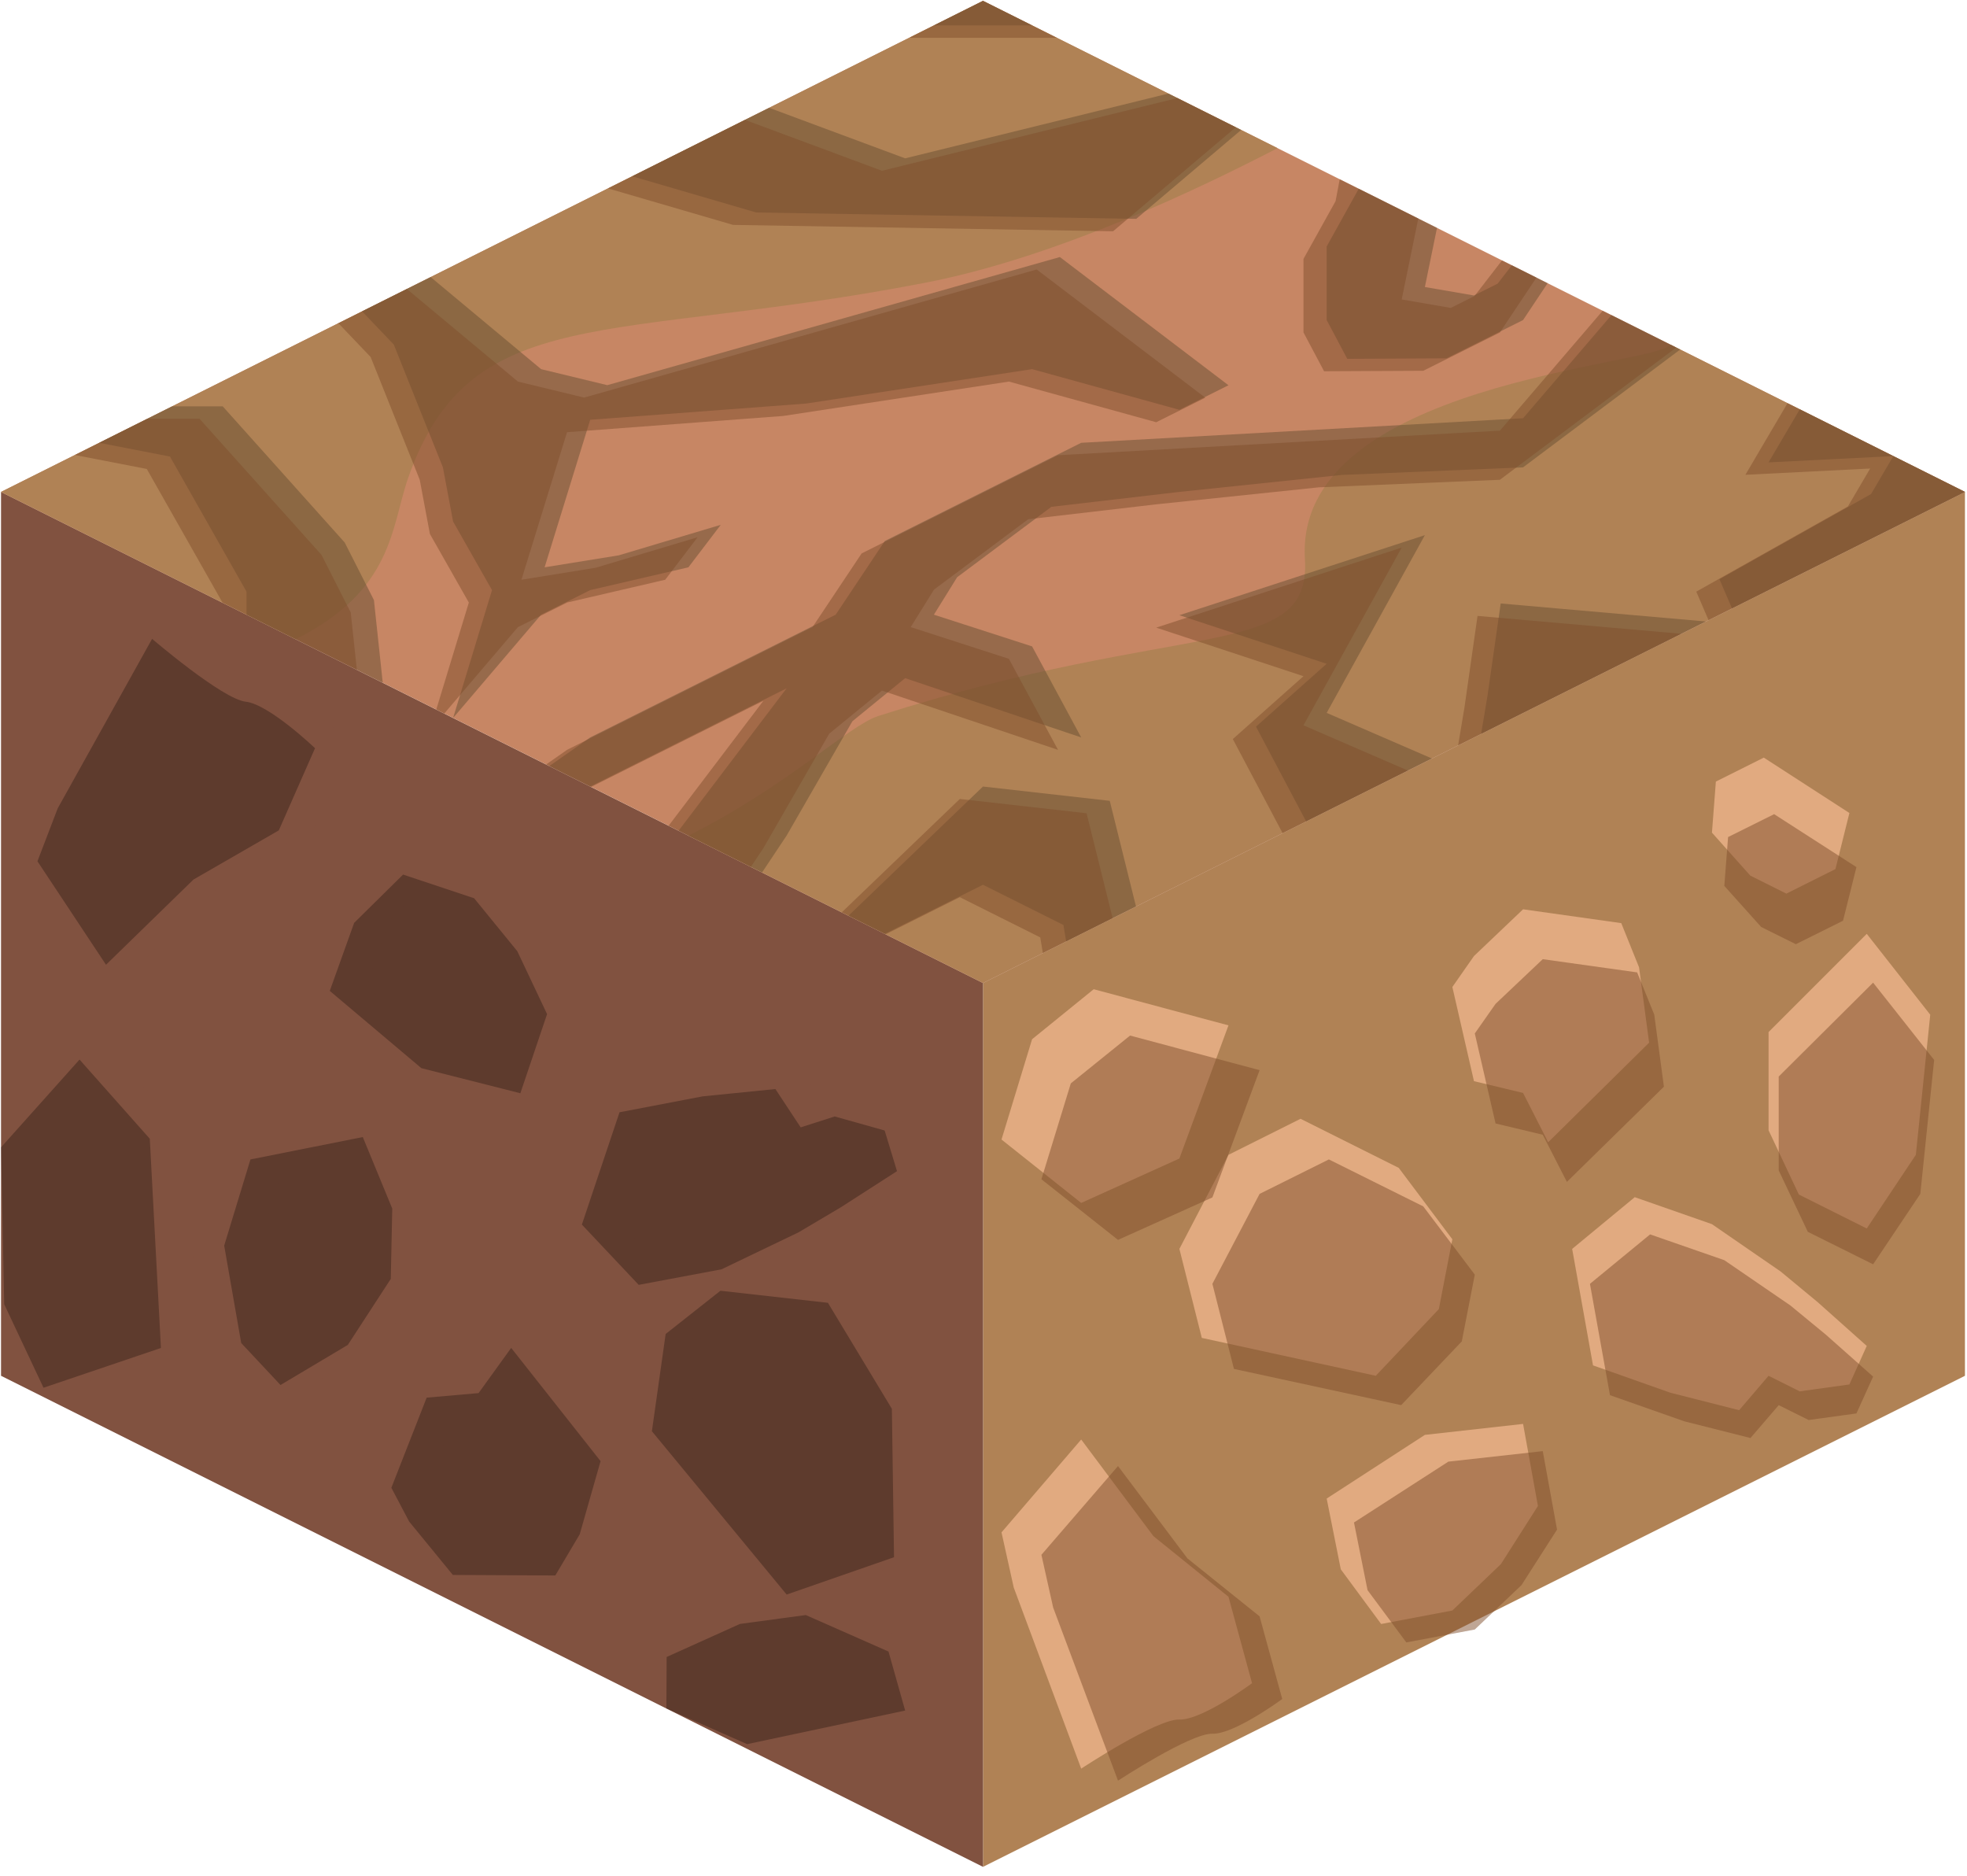 <?xml version="1.0" encoding="UTF-8" standalone="no"?><!DOCTYPE svg PUBLIC "-//W3C//DTD SVG 1.1//EN" "http://www.w3.org/Graphics/SVG/1.1/DTD/svg11.dtd"><svg width="100%" height="100%" viewBox="0 0 215 205" version="1.1" xmlns="http://www.w3.org/2000/svg" xmlns:xlink="http://www.w3.org/1999/xlink" xml:space="preserve" xmlns:serif="http://www.serif.com/" style="fill-rule:evenodd;clip-rule:evenodd;stroke-linejoin:round;stroke-miterlimit:1.414;"><g id="Dirt_Block05"><g><path d="M214.776,53.759l0,96.598l-107.331,53.666l0,-96.598l107.331,-53.666Z" style="fill:#b08255;"/><path d="M204.043,102.058l6.94,8.837l-1.574,15.313l-5.366,8.05l-7.425,-3.713l-3.308,-7.021l0,-10.733l10.733,-10.733" style="fill:#e1aa80;"/><path d="M192.787,82.797l9.359,6.054l-1.525,6.13l-5.367,2.683l-3.943,-1.971l-4.189,-4.696l0.429,-5.581l5.236,-2.619Z" style="fill:#e1aa80;"/><path d="M161.11,104.485l5.367,-5.11l10.733,1.512l1.944,4.827l1.101,8.238l-11.034,10.884l-2.744,-5.39l-5.367,-1.288l-2.362,-10.291l2.362,-3.382" style="fill:#e1aa80;"/><path d="M178.684,130.837l-6.841,5.652l2.278,12.729l8.455,2.99l7.519,1.909l3.215,-3.76l3.401,1.701l5.435,-0.753l1.897,-4.211l-5.367,-4.787l-4.042,-3.345l-7.512,-5.176l-8.438,-2.949Z" style="fill:#e1aa80;"/><path d="M142.155,122.269l-7.878,3.939l-5.366,10.281l2.451,9.727l19.015,4.141l6.893,-7.286l1.478,-7.632l-5.86,-7.804l-10.733,-5.366Z" style="fill:#e1aa80;"/><path d="M118.178,157.321l-8.71,10.148l1.338,6.035l7.372,19.786c0,0 8.247,-5.443 10.733,-5.367c2.486,0.077 7.942,-3.971 7.942,-3.971l-2.576,-9.445l-8.207,-6.63l-7.892,-10.556Z" style="fill:#e1aa80;"/><path d="M166.477,155.616l-10.733,1.199l-10.734,6.959l1.544,7.735l4.409,5.974l7.785,-1.474l5.307,-5.071l4.046,-6.352l-1.624,-8.97" style="fill:#e1aa80;"/><path d="M109.468,124.536l8.71,6.931l10.733,-4.854l5.366,-14.553l-14.73,-3.95l-6.736,5.465l-3.343,10.961" style="fill:#e1aa80;"/><path d="M122.202,160.221l-8.372,9.701l1.286,5.77l7.086,18.914c0,0 7.928,-5.203 10.317,-5.13c2.389,0.073 7.634,-3.796 7.634,-3.796l-2.475,-9.03l-7.89,-6.337l-7.586,-10.092Zm46.427,-1.629l-10.317,1.146l-10.317,6.652l1.483,7.395l4.239,5.711l7.483,-1.409l5.101,-4.849l3.889,-6.072l-1.561,-8.574Zm11.733,-23.689l-6.575,5.404l2.19,12.168l8.127,2.858l7.228,1.825l3.089,-3.594l3.27,1.626l5.224,-0.719l1.823,-4.026l-5.158,-4.576l-3.886,-3.199l-7.221,-4.948l-8.111,-2.819Zm-35.112,-8.191l-7.572,3.766l-5.159,9.829l2.356,9.298l18.278,3.959l6.626,-6.966l1.421,-7.296l-5.633,-7.459l-10.317,-5.131Zm59.488,-19.321l6.671,8.448l-1.512,14.639l-5.159,7.695l-7.137,-3.549l-3.18,-6.712l0,-10.26l10.317,-10.261Zm-90.908,21.489l3.214,-10.479l6.475,-5.225l14.159,3.777l-5.159,13.912l-10.317,4.64l-8.372,-6.625Zm49.64,-19.169l5.159,-4.885l10.317,1.445l1.869,4.615l1.057,7.876l-10.606,10.404l-2.637,-5.153l-5.159,-1.231l-2.27,-9.838l2.27,-3.233Zm30.449,-20.733l8.996,5.788l-1.466,5.859l-5.159,2.565l-3.79,-1.884l-4.027,-4.489l0.413,-5.336l5.033,-2.503Z" style="fill:#814f2c;fill-opacity:0.5;"/></g><path d="M0.113,53.759l107.332,53.666l0,96.598l-107.332,-53.666l0,-96.598" style="fill:#815240;"/><clipPath id="_clip1"><path d="M0.113,53.759l107.332,53.666l0,96.598l-107.332,-53.666l0,-96.598"/></clipPath><g clip-path="url(#_clip1)"><path d="M89.975,173.822l11.734,-4.08l-0.235,-16.221l-6.989,-11.581l-11.749,-1.32l-5.988,4.726l-1.503,10.627l14.73,17.849" style="fill:#815240;"/><path d="M85.653,190.169l17.273,-3.67l-1.819,-6.448l-9.043,-3.989l-7.196,0.973l-8.01,3.609l-0.029,5.633l8.824,3.892Z" style="fill:#815240;"/><path d="M48.712,165.842l4.777,5.837l11.198,0.057l2.667,-4.498l2.28,-7.998l-9.77,-12.374l-3.564,4.94l-5.673,0.498l-3.859,9.847l1.944,3.691" style="fill:#815240;"/><path d="M73.801,139.975l-6.21,-6.587l4.115,-12.274l9.073,-1.735l7.964,-0.802l2.763,4.188l3.72,-1.192l5.458,1.533l1.351,4.444l-6.163,3.963l-4.606,2.727l-8.414,4.037l-9.051,1.698Z" style="fill:#815240;"/><path d="M34.651,150.919l-4.295,-4.585l-1.861,-10.648l2.871,-9.417l12.277,-2.446l3.22,7.815l-0.159,7.685l-4.698,7.217l-7.355,4.379Z" style="fill:#815240;"/><path d="M15.577,104.991l-7.493,-11.309l2.215,-5.782l10.316,-18.523c0,0 7.68,6.583 10.235,6.868c2.555,0.284 7.573,5.082 7.573,5.082l-3.959,8.979l-9.33,5.375l-9.557,9.31Z" style="fill:#815240;"/><path d="M60.866,119.034l-10.818,-2.742l-10.012,-8.443l2.664,-7.436l5.35,-5.277l7.762,2.587l4.721,5.79l3.252,6.875l-2.919,8.646" style="fill:#815240;"/><path d="M4.103,124.948l8.581,-9.592l7.679,8.654l1.217,22.864l-12.833,4.344l-4.296,-9.129l-0.348,-17.141" style="fill:#815240;"/><path d="M81.663,190.613l17.273,-3.671l-1.819,-6.447l-9.043,-3.99l-7.196,0.973l-8.01,3.61l-0.029,5.632l8.824,3.893Zm4.322,-16.348l-14.73,-17.849l1.504,-10.627l5.987,-4.726l11.749,1.32l6.989,11.582l0.235,16.22l-11.734,4.08Zm-41.263,-7.98l-1.944,-3.69l3.859,-9.848l5.673,-0.498l3.564,-4.939l9.77,12.374l-2.28,7.997l-2.667,4.498l-11.198,-0.057l-4.777,-5.837Zm-44.609,-40.893l8.581,-9.593l7.679,8.654l1.217,22.864l-12.833,4.345l-4.296,-9.13l-0.348,-17.14Zm30.548,25.971l-4.295,-4.586l-1.861,-10.647l2.871,-9.418l12.278,-2.445l3.219,7.814l-0.159,7.686l-4.698,7.216l-7.355,4.38Zm39.15,-10.945l-6.21,-6.587l4.115,-12.273l9.073,-1.736l7.964,-0.801l2.763,4.187l3.72,-1.191l5.458,1.532l1.351,4.444l-6.163,3.963l-4.606,2.727l-8.414,4.037l-9.051,1.698Zm-12.935,-20.941l-10.818,-2.741l-10.012,-8.444l2.664,-7.435l5.35,-5.277l7.762,2.587l4.721,5.789l3.253,6.875l-2.92,8.646Zm-45.289,-14.042l-7.493,-11.31l2.215,-5.782l10.316,-18.523c0,0 7.68,6.584 10.235,6.868c2.555,0.284 7.573,5.082 7.573,5.082l-3.959,8.979l-9.33,5.376l-9.557,9.31Z" style="fill:#0a0500;fill-opacity:0.3;"/></g><path d="M214.776,53.759l-107.331,53.666l-107.332,-53.666l107.332,-53.666l107.331,53.666Z" style="fill:#c78664;"/><clipPath id="_clip2"><path d="M214.776,53.759l-107.331,53.666l-107.332,-53.666l107.332,-53.666l107.331,53.666Z"/></clipPath><g clip-path="url(#_clip2)"><path d="M-11.915,86.649c0,0 25.753,-7.572 44.228,-16.79c10.716,-5.347 10.435,-12.284 12.301,-17.627c6.806,-19.49 22.135,-14.676 56.519,-21.331c14.621,-2.829 30.458,-10.551 38.511,-14.708c16.652,-8.595 35.774,-8.946 35.774,-8.946l-153.846,-33.017l-67.966,77.834l34.479,34.585Z" style="fill:#b08255;"/><path d="M182.576,37.659c-1.62,2.35 -41.139,4.125 -39.943,23.447c0.693,11.186 -13.274,6.449 -46.623,17.141c-3.267,1.048 -10.018,7.713 -20.765,13.078c-26.493,13.227 -64.207,12.397 -64.207,12.397l153.225,35.789l73.088,-90.564l-54.775,-11.288Z" style="fill:#b08255;"/><path d="M204.043,32.293l-10.733,18.238l13.639,-0.685l-2.436,4.148l-16.57,9.306l2.122,4.937l-26.033,-2.284l-1.431,10.018l-1.491,8.916l-16.1,-6.978l10.734,-19.424l-26.833,8.749l16.099,5.308l-7.725,6.87l7.725,14.596l-16.099,24.15l-7.611,-30.638l-13.855,-1.562l-23.316,22.392l17.949,-8.975l5.367,-2.683l8.794,4.397l1.939,11.702l-29.585,12.041l-13.348,-17.407l5.367,-8.05l5.366,-8.05l7.193,-12.503l5.765,-4.709l19.242,6.479l-5.367,-9.949l-10.733,-3.467l2.543,-4.095l10.295,-7.691l13.995,-1.631l17.754,-1.856l19.812,-0.827l21.466,-16.1l-5.367,-8.05l-16.099,18.783l-48.299,2.684l-21.467,10.733l-5.366,8.05l-26.833,13.416l-26.833,18.783l29.761,-4.147l-5.63,-7.919l24.168,-12.084l-16.099,21.222l-5.367,16.344l-45.485,-1.276l2.553,-20.19l21.466,-5.367l-2.175,-20.378l-3.192,-6.287l-13.334,-14.884l-21.474,-0.004l7.975,3.988l7.732,1.5l8.368,14.767l0,13.249l-45.061,-9.669l28.961,-35.947l28.733,1.733l3.467,3.633l5.366,13.417l1.113,5.923l4.254,7.493l-4.254,13.973l9.62,-11.289l5.367,-2.684l10.733,-2.492l3.537,-4.643l-11.143,3.332l-8.111,1.311l4.984,-16.123l23.617,-1.776l24.682,-3.758l16.1,4.443l5.366,-2.683l-18.429,-14.012l-49.47,14.002l-7.233,-1.75l-16.099,-13.417l19.28,-9.64l20.332,5.934l41.537,0.698l15.449,-13.091l-7.197,-1.769l-33.511,8.247l-18.324,-6.808l18.324,-9.291l3.142,1.571l21.466,0l21.466,-5.367l5.367,13.417l-1.862,9.802l-3.505,6.306l0,8.041l2.251,4.241l10.843,-0.055l8.373,-4.186l5.366,-8.05l-3.606,-1.803l-4.538,5.875l-2.589,1.295l-5.366,-0.924l3.322,-16.198l39.61,1.689l29.257,19.587l-13.157,-22.503l-62.157,-28.829l-179.339,55.228l0,96.598l81.963,57.081l189.432,-80.08l-20.238,-60.719l-20.394,-20.93Z" style="fill:#684f32;fill-opacity:0.5;"/><path d="M201.51,33.651l-10.733,18.239l13.639,-0.686l-2.436,4.148l-16.57,9.306l2.122,4.937l-26.033,-2.284l-1.431,10.018l-1.491,8.916l-16.1,-6.978l10.734,-19.424l-26.833,8.749l16.099,5.308l-7.725,6.87l7.725,14.596l-16.099,24.15l-7.611,-30.638l-13.855,-1.561l-23.316,22.391l17.949,-8.975l5.367,-2.683l8.794,4.397l1.939,11.702l-29.585,12.041l-13.348,-17.407l5.367,-8.05l5.366,-8.05l7.193,-12.503l5.765,-4.709l19.242,6.479l-5.367,-9.949l-10.733,-3.467l2.543,-4.095l10.295,-7.691l13.995,-1.631l17.754,-1.856l19.812,-0.827l21.466,-16.1l-5.367,-8.05l-16.099,18.783l-48.299,2.684l-21.467,10.733l-5.366,8.05l-26.833,13.416l-26.833,18.783l29.761,-4.147l-5.63,-7.919l24.168,-12.084l-16.099,21.222l-5.367,16.344l-45.485,-1.276l2.553,-20.19l21.466,-5.366l-2.175,-20.379l-3.192,-6.287l-13.334,-14.884l-21.474,-0.004l7.975,3.988l7.732,1.5l8.368,14.767l0,13.249l-45.061,-9.669l28.961,-35.947l28.733,1.734l3.467,3.632l5.366,13.417l1.113,5.923l4.254,7.493l-4.254,13.973l9.62,-11.289l5.367,-2.684l10.733,-2.492l3.537,-4.643l-11.143,3.332l-8.111,1.311l4.984,-16.123l23.617,-1.776l24.682,-3.758l16.1,4.443l5.366,-2.683l-18.429,-14.012l-49.47,14.002l-7.233,-1.75l-16.099,-13.417l19.28,-9.64l20.332,5.934l41.537,0.698l15.449,-13.091l-7.197,-1.768l-33.511,8.247l-18.324,-6.809l18.324,-9.291l3.142,1.571l21.466,0l21.466,-5.367l5.367,13.417l-1.862,9.802l-3.505,6.306l0,8.041l2.251,4.241l10.843,-0.054l8.373,-4.187l5.366,-8.05l-3.606,-1.803l-4.538,5.875l-2.589,1.295l-5.366,-0.924l3.322,-16.198l39.61,1.69l29.257,19.586l-13.157,-22.503l-62.157,-28.829l-179.339,55.228l0,96.598l81.963,57.081l189.432,-80.08l-20.237,-60.719l-20.395,-20.93Z" style="fill:#814f2c;fill-opacity:0.5;"/></g></g></svg>